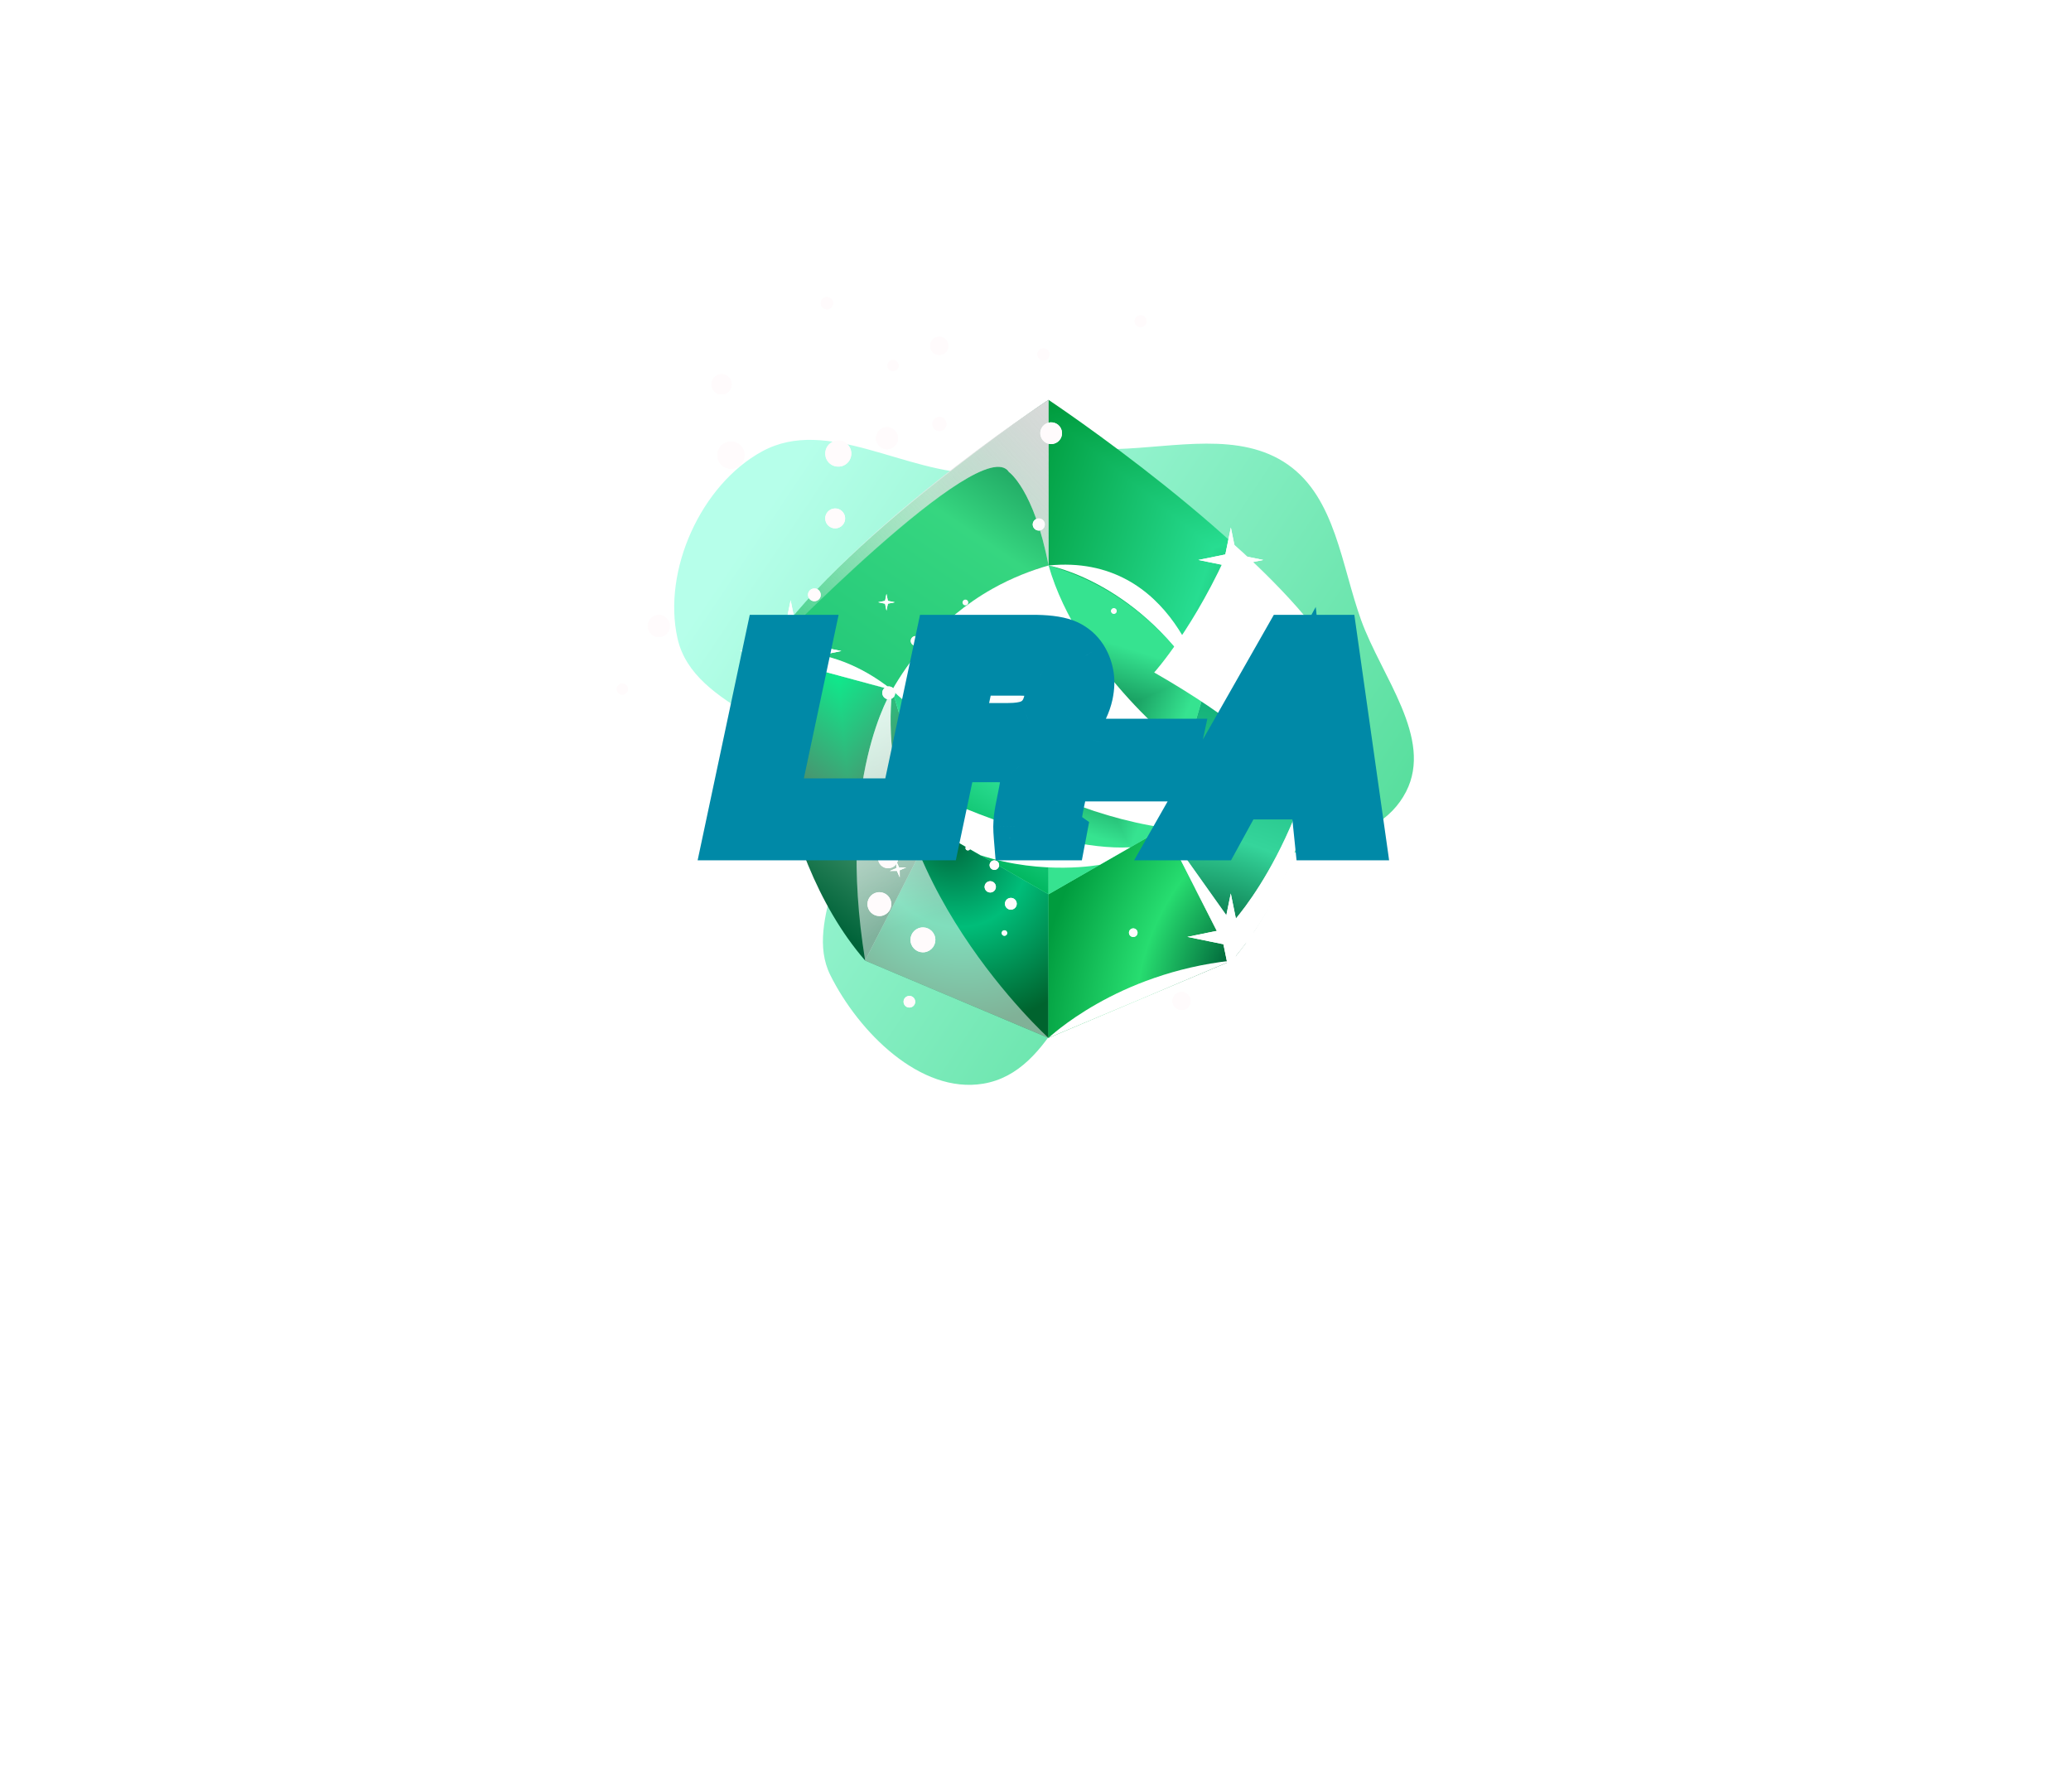 <svg width="141" height="122" viewBox="0 0 141 122" fill="none" xmlns="http://www.w3.org/2000/svg">
<g filter="url(#filter0_f_46_2948)">
<path fill-rule="evenodd" clip-rule="evenodd" d="M76.037 30.568C80 30.453 84.433 29.351 87.681 31.627C90.931 33.904 91.321 38.485 92.671 42.22C94.062 46.069 97.596 50.252 95.729 53.895C93.703 57.851 87.858 57.5 83.855 59.426C81.427 60.594 78.823 61.275 76.767 63.018C72.999 66.214 71.808 72.964 66.936 73.774C62.666 74.484 58.459 70.258 56.53 66.381C54.642 62.585 58.794 57.746 57.042 53.886C54.925 49.219 47.237 48.45 46.124 43.447C45.096 38.825 47.733 32.991 51.891 30.727C56.33 28.309 61.663 32.266 66.716 32.233C69.927 32.212 72.828 30.661 76.037 30.568Z" fill="url(#paint0_linear_46_2948)"/>
</g>
<g filter="url(#filter1_d_46_2948)">
<path d="M71.386 70.659L58.902 65.394L63.507 56.352L71.386 60.881V70.659Z" fill="url(#paint1_radial_46_2948)"/>
<g clip-path="url(#paint2_diamond_46_2948_clip_path)" data-figma-skip-parse="true"><g transform="matrix(0.002 0.021 -0.023 0.002 56.827 43.64)"><rect x="0" y="0" width="1121.47" height="357.193" fill="url(#paint2_diamond_46_2948)" opacity="1" shape-rendering="crispEdges"/><rect x="0" y="0" width="1121.47" height="357.193" transform="scale(1 -1)" fill="url(#paint2_diamond_46_2948)" opacity="1" shape-rendering="crispEdges"/><rect x="0" y="0" width="1121.47" height="357.193" transform="scale(-1 1)" fill="url(#paint2_diamond_46_2948)" opacity="1" shape-rendering="crispEdges"/><rect x="0" y="0" width="1121.47" height="357.193" transform="scale(-1)" fill="url(#paint2_diamond_46_2948)" opacity="1" shape-rendering="crispEdges"/></g></g><path d="M63.507 56.352L60.744 46.972L52.045 44.618C52.045 44.618 52.249 57.717 58.903 65.392L63.507 56.352Z" data-figma-gradient-fill="{&#34;type&#34;:&#34;GRADIENT_DIAMOND&#34;,&#34;stops&#34;:[{&#34;color&#34;:{&#34;r&#34;:0.0,&#34;g&#34;:1.0,&#34;b&#34;:0.57575756311416626,&#34;a&#34;:1.0},&#34;position&#34;:0.0},{&#34;color&#34;:{&#34;r&#34;:0.27320262789726257,&#34;g&#34;:0.59773856401443481,&#34;b&#34;:0.44196131825447083,&#34;a&#34;:1.0},&#34;position&#34;:0.54166668653488159},{&#34;color&#34;:{&#34;r&#34;:0.0,&#34;g&#34;:0.38823530077934265,&#34;b&#34;:0.22517646849155426,&#34;a&#34;:1.0},&#34;position&#34;:1.0}],&#34;stopsVar&#34;:[],&#34;transform&#34;:{&#34;m00&#34;:4.5024251937866211,&#34;m01&#34;:-45.634101867675781,&#34;m02&#34;:77.392608642578125,&#34;m10&#34;:41.572399139404297,&#34;m11&#34;:4.9423208236694336,&#34;m12&#34;:20.382394790649414},&#34;opacity&#34;:1.0,&#34;blendMode&#34;:&#34;NORMAL&#34;,&#34;visible&#34;:true}"/>
<g clip-path="url(#paint3_diamond_46_2948_clip_path)" data-figma-skip-parse="true"><g transform="matrix(-0.022 0.019 -0.009 -0.04 73.561 25.18)"><rect x="0" y="0" width="1069.16" height="456.731" fill="url(#paint3_diamond_46_2948)" opacity="1" shape-rendering="crispEdges"/><rect x="0" y="0" width="1069.16" height="456.731" transform="scale(1 -1)" fill="url(#paint3_diamond_46_2948)" opacity="1" shape-rendering="crispEdges"/><rect x="0" y="0" width="1069.16" height="456.731" transform="scale(-1 1)" fill="url(#paint3_diamond_46_2948)" opacity="1" shape-rendering="crispEdges"/><rect x="0" y="0" width="1069.16" height="456.731" transform="scale(-1)" fill="url(#paint3_diamond_46_2948)" opacity="1" shape-rendering="crispEdges"/></g></g><path d="M60.744 46.973C60.744 46.973 65.622 40.493 71.388 38.496V27.221C71.388 27.221 56.821 36.91 52.045 44.618L60.744 46.972V46.973Z" data-figma-gradient-fill="{&#34;type&#34;:&#34;GRADIENT_DIAMOND&#34;,&#34;stops&#34;:[{&#34;color&#34;:{&#34;r&#34;:0.0,&#34;g&#34;:0.38823530077934265,&#34;b&#34;:0.22352941334247589,&#34;a&#34;:1.0},&#34;position&#34;:0.0},{&#34;color&#34;:{&#34;r&#34;:0.21176470816135406,&#34;g&#34;:0.83921569585800171,&#34;b&#34;:0.50039213895797729,&#34;a&#34;:1.0},&#34;position&#34;:0.47395834326744080},{&#34;color&#34;:{&#34;r&#34;:0.13333334028720856,&#34;g&#34;:0.78039216995239258,&#34;b&#34;:0.46980392932891846,&#34;a&#34;:1.0},&#34;position&#34;:1.0}],&#34;stopsVar&#34;:[],&#34;transform&#34;:{&#34;m00&#34;:-43.073207855224609,&#34;m01&#34;:-17.946060180664062,&#34;m02&#34;:104.07041931152344,&#34;m10&#34;:38.420700073242188,&#34;m11&#34;:-79.22082519531250,&#34;m12&#34;:45.579895019531250},&#34;opacity&#34;:1.0,&#34;blendMode&#34;:&#34;NORMAL&#34;,&#34;visible&#34;:true}"/>
<path d="M71.386 70.659L83.871 65.394L79.267 56.352L71.386 60.881V70.659Z" fill="url(#paint4_radial_46_2948)"/>
<path d="M79.267 56.352L82.03 46.972L90.729 44.618C90.729 44.618 90.525 57.717 83.872 65.392L79.267 56.352Z" fill="url(#paint5_radial_46_2948)"/>
<g clip-path="url(#paint6_diamond_46_2948_clip_path)" data-figma-skip-parse="true"><g transform="matrix(-0.021 -0.017 0.038 -0.035 92.021 44.916)"><rect x="0" y="0" width="1060.59" height="317.356" fill="url(#paint6_diamond_46_2948)" opacity="1" shape-rendering="crispEdges"/><rect x="0" y="0" width="1060.59" height="317.356" transform="scale(1 -1)" fill="url(#paint6_diamond_46_2948)" opacity="1" shape-rendering="crispEdges"/><rect x="0" y="0" width="1060.59" height="317.356" transform="scale(-1 1)" fill="url(#paint6_diamond_46_2948)" opacity="1" shape-rendering="crispEdges"/><rect x="0" y="0" width="1060.59" height="317.356" transform="scale(-1)" fill="url(#paint6_diamond_46_2948)" opacity="1" shape-rendering="crispEdges"/></g></g><path d="M82.03 46.973C82.03 46.973 77.152 40.493 71.386 38.496V27.221C71.386 27.221 85.951 36.909 90.728 44.618L82.03 46.972V46.973Z" data-figma-gradient-fill="{&#34;type&#34;:&#34;GRADIENT_DIAMOND&#34;,&#34;stops&#34;:[{&#34;color&#34;:{&#34;r&#34;:0.0,&#34;g&#34;:0.38823530077934265,&#34;b&#34;:0.22352941334247589,&#34;a&#34;:1.0},&#34;position&#34;:0.0},{&#34;color&#34;:{&#34;r&#34;:0.15294118225574493,&#34;g&#34;:0.86666667461395264,&#34;b&#34;:0.56690198183059692,&#34;a&#34;:1.0},&#34;position&#34;:0.44791665673255920},{&#34;color&#34;:{&#34;r&#34;:0.0,&#34;g&#34;:0.61176472902297974,&#34;b&#34;:0.24470588564872742,&#34;a&#34;:1.0},&#34;position&#34;:1.0}],&#34;stopsVar&#34;:[],&#34;transform&#34;:{&#34;m00&#34;:-41.272239685058594,&#34;m01&#34;:76.362152099609375,&#34;m02&#34;:74.475799560546875,&#34;m10&#34;:-34.818763732910156,&#34;m11&#34;:-69.871520996093750,&#34;m12&#34;:97.260612487792969},&#34;opacity&#34;:1.0,&#34;blendMode&#34;:&#34;NORMAL&#34;,&#34;visible&#34;:true}"/>
<g clip-path="url(#paint7_diamond_46_2948_clip_path)" data-figma-skip-parse="true"><g transform="matrix(0.003 0.021 -0.026 0.004 68.383 40.113)"><rect x="0" y="0" width="1056.86" height="440.721" fill="url(#paint7_diamond_46_2948)" opacity="1" shape-rendering="crispEdges"/><rect x="0" y="0" width="1056.86" height="440.721" transform="scale(1 -1)" fill="url(#paint7_diamond_46_2948)" opacity="1" shape-rendering="crispEdges"/><rect x="0" y="0" width="1056.86" height="440.721" transform="scale(-1 1)" fill="url(#paint7_diamond_46_2948)" opacity="1" shape-rendering="crispEdges"/><rect x="0" y="0" width="1056.86" height="440.721" transform="scale(-1)" fill="url(#paint7_diamond_46_2948)" opacity="1" shape-rendering="crispEdges"/></g></g><path d="M71.386 38.496V60.881L63.507 56.353L60.744 46.973C60.744 46.973 64.019 40.56 71.388 38.496H71.386Z" data-figma-gradient-fill="{&#34;type&#34;:&#34;GRADIENT_DIAMOND&#34;,&#34;stops&#34;:[{&#34;color&#34;:{&#34;r&#34;:0.0,&#34;g&#34;:0.38823530077934265,&#34;b&#34;:0.22352941334247589,&#34;a&#34;:1.0},&#34;position&#34;:0.0},{&#34;color&#34;:{&#34;r&#34;:0.18039216101169586,&#34;g&#34;:0.87843137979507446,&#34;b&#34;:0.58525490760803223,&#34;a&#34;:1.0},&#34;position&#34;:0.66666668653488159},{&#34;color&#34;:{&#34;r&#34;:0.0,&#34;g&#34;:0.71372550725936890,&#34;b&#34;:0.37113726139068604,&#34;a&#34;:1.0},&#34;position&#34;:1.0}],&#34;stopsVar&#34;:[],&#34;transform&#34;:{&#34;m00&#34;:6.0032343864440918,&#34;m01&#34;:-52.419029235839844,&#34;m02&#34;:91.590919494628906,&#34;m10&#34;:41.422321319580078,&#34;m11&#34;:7.5969600677490234,&#34;m12&#34;:15.603253364562988},&#34;opacity&#34;:1.0,&#34;blendMode&#34;:&#34;NORMAL&#34;,&#34;visible&#34;:true}"/>
<g clip-path="url(#paint8_diamond_46_2948_clip_path)" data-figma-skip-parse="true"><g transform="matrix(0.004 0.008 -0.009 0.004 72.96 49.718)"><rect x="0" y="0" width="1726.88" height="1443.08" fill="url(#paint8_diamond_46_2948)" opacity="1" shape-rendering="crispEdges"/><rect x="0" y="0" width="1726.88" height="1443.08" transform="scale(1 -1)" fill="url(#paint8_diamond_46_2948)" opacity="1" shape-rendering="crispEdges"/><rect x="0" y="0" width="1726.88" height="1443.08" transform="scale(-1 1)" fill="url(#paint8_diamond_46_2948)" opacity="1" shape-rendering="crispEdges"/><rect x="0" y="0" width="1726.88" height="1443.08" transform="scale(-1)" fill="url(#paint8_diamond_46_2948)" opacity="1" shape-rendering="crispEdges"/></g></g><path d="M71.386 38.496V60.881L79.265 56.353L82.028 46.973C82.028 46.973 78.754 40.56 71.385 38.496H71.386Z" data-figma-gradient-fill="{&#34;type&#34;:&#34;GRADIENT_DIAMOND&#34;,&#34;stops&#34;:[{&#34;color&#34;:{&#34;r&#34;:0.0,&#34;g&#34;:0.38823530077934265,&#34;b&#34;:0.22352941334247589,&#34;a&#34;:1.0},&#34;position&#34;:0.0},{&#34;color&#34;:{&#34;r&#34;:0.21176470816135406,&#34;g&#34;:0.89019608497619629,&#34;b&#34;:0.56454902887344360,&#34;a&#34;:1.0},&#34;position&#34;:1.0}],&#34;stopsVar&#34;:[],&#34;transform&#34;:{&#34;m00&#34;:7.3539633750915527,&#34;m01&#34;:-17.946512222290039,&#34;m02&#34;:78.256767272949219,&#34;m10&#34;:16.058654785156250,&#34;m11&#34;:8.2184982299804688,&#34;m12&#34;:37.579494476318359},&#34;opacity&#34;:1.0,&#34;blendMode&#34;:&#34;NORMAL&#34;,&#34;visible&#34;:true}"/>
<g style="mix-blend-mode:soft-light">
<path d="M60.744 46.973C60.744 46.973 68.623 54.782 79.267 56.353L80.769 51.255C80.769 51.255 73.435 45.678 71.388 38.496C70.258 38.816 68.946 39.307 67.576 40.078C63.821 42.193 61.742 45.226 60.744 46.973Z" fill="white"/>
</g>
<path opacity="0.8" d="M60.744 46.973C60.744 46.973 68.623 54.782 79.267 56.353L80.769 51.255C80.769 51.255 73.435 45.678 71.388 38.496C70.258 38.816 68.946 39.307 67.576 40.078C63.821 42.193 61.742 45.226 60.744 46.973Z" fill="url(#paint9_linear_46_2948)"/>
<g style="mix-blend-mode:soft-light">
<path d="M62.731 53.721C62.731 53.721 71.299 57.985 76.954 57.681L74.885 58.87C74.885 58.87 71.046 59.617 66.764 58.225L63.505 56.353L62.73 53.721H62.731Z" fill="white"/>
</g>
<g style="mix-blend-mode:soft-light">
<path d="M78.584 45.779C78.584 45.779 81.382 42.694 83.871 36.937C83.871 36.937 88.955 41.345 90.729 44.62C90.729 44.62 90.535 51.333 88.889 55.7C88.889 55.7 89.774 52.193 78.584 45.78V45.779Z" fill="white"/>
</g>
<path opacity="0.2" d="M78.584 45.779C78.584 45.779 81.382 42.694 83.871 36.937C83.871 36.937 88.955 41.345 90.729 44.62C90.729 44.62 90.535 51.333 88.889 55.7C88.889 55.7 89.774 52.193 78.584 45.78V45.779Z" fill="white"/>
<g style="mix-blend-mode:soft-light" opacity="0.5">
<path d="M71.386 70.659C71.386 70.659 59.38 59.779 60.742 46.973C60.742 46.973 56.888 52.943 58.901 65.394L71.386 70.659Z" fill="white"/>
</g>
<path d="M71.386 70.659C71.386 70.659 59.38 59.779 60.742 46.973C60.742 46.973 56.888 52.943 58.901 65.394L71.386 70.659Z" fill="url(#paint10_linear_46_2948)"/>
<g style="mix-blend-mode:soft-light">
<path d="M52.045 44.618C52.045 44.618 66.807 29.307 68.692 32.133C68.692 32.133 70.399 33.328 71.388 38.495V27.221C71.388 27.221 57.231 36.431 52.045 44.618Z" fill="url(#paint11_linear_46_2948)"/>
</g>
<path opacity="0.5" d="M52.045 44.618C52.045 44.618 66.957 29.232 68.692 32.133C68.692 32.133 70.399 33.328 71.388 38.495V27.221C71.388 27.221 57.231 36.431 52.045 44.618Z" fill="url(#paint12_linear_46_2948)"/>
<g style="mix-blend-mode:soft-light">
<path d="M79.267 56.352L83.872 62.835C83.872 62.835 89.705 56.695 90.729 44.618C90.649 47.62 90.262 50.168 89.842 52.157C89.354 54.462 88.791 56.146 88.58 56.761C87.957 58.568 87.128 60.917 85.339 63.498C84.769 64.321 84.242 64.963 83.873 65.392C82.338 62.379 80.802 59.365 79.269 56.352H79.267Z" fill="white"/>
</g>
<path opacity="0.6" d="M79.267 56.352L83.872 62.835C83.872 62.835 89.705 56.695 90.729 44.618C90.649 47.62 90.262 50.168 89.842 52.157C89.354 54.462 88.791 56.146 88.58 56.761C87.957 58.568 87.128 60.917 85.339 63.498C84.769 64.321 84.242 64.963 83.873 65.392C82.338 62.379 80.802 59.365 79.269 56.352H79.267Z" fill="white"/>
<g style="mix-blend-mode:soft-light">
<path d="M83.871 65.394L71.386 70.659C71.386 70.659 75.991 66.246 83.871 65.394Z" fill="white"/>
</g>
<path opacity="0.6" d="M83.871 65.394L71.386 70.659C71.386 70.659 75.991 66.246 83.871 65.394Z" fill="url(#paint13_radial_46_2948)"/>
<g style="mix-blend-mode:soft-light">
<path d="M71.386 38.497C71.386 38.497 77.764 39.639 82.03 46.973C82.03 46.973 80.017 37.626 71.386 38.497Z" fill="white"/>
</g>
<path opacity="0.9" d="M71.386 38.497C71.386 38.497 77.764 39.639 82.03 46.973C82.03 46.973 80.017 37.626 71.386 38.497Z" fill="url(#paint14_radial_46_2948)"/>
<g style="mix-blend-mode:soft-light">
<path d="M60.744 46.973L52.045 44.62C52.045 44.62 56.094 43.286 60.744 46.973Z" fill="white"/>
</g>
<path opacity="0.5" d="M60.744 46.973L52.045 44.62C52.045 44.62 56.094 43.286 60.744 46.973Z" fill="url(#paint15_radial_46_2948)"/>
<path d="M83.795 60.824L84.296 63.277L86.749 63.779L84.296 64.28L83.795 66.734L83.293 64.28L80.84 63.779L83.293 63.277L83.795 60.824Z" fill="white"/>
<g filter="url(#filter2_f_46_2948)">
<path d="M83.795 60.824L84.296 63.277L86.749 63.779L84.296 64.28L83.795 66.734L83.293 64.28L80.84 63.779L83.293 63.277L83.795 60.824Z" fill="white"/>
</g>
<path d="M53.828 40.863L54.415 43.732L57.283 44.318L54.415 44.905L53.828 47.773L53.242 44.905L50.373 44.318L53.242 43.732L53.828 40.863Z" fill="white"/>
<g filter="url(#filter3_f_46_2948)">
<path d="M53.828 40.863L54.415 43.732L57.283 44.318L54.415 44.905L53.828 47.773L53.242 44.905L50.373 44.318L53.242 43.732L53.828 40.863Z" fill="white"/>
</g>
<path d="M83.8 35.911L84.175 37.745L86.009 38.12L84.175 38.495L83.8 40.329L83.425 38.495L81.59 38.12L83.425 37.745L83.8 35.911Z" fill="white"/>
<g filter="url(#filter4_f_46_2948)">
<path d="M83.8 35.911L84.175 37.745L86.009 38.12L84.175 38.495L83.8 40.329L83.425 38.495L81.59 38.12L83.425 37.745L83.8 35.911Z" fill="white"/>
</g>
<g style="mix-blend-mode:overlay" filter="url(#filter5_f_46_2948)">
<g style="mix-blend-mode:lighten">
<path d="M65.534 41.06C65.511 40.954 65.577 40.847 65.683 40.823C65.789 40.799 65.896 40.866 65.92 40.971C65.944 41.077 65.877 41.184 65.772 41.208C65.666 41.232 65.558 41.166 65.534 41.06Z" fill="#FFFBFC"/>
</g>
<g style="mix-blend-mode:lighten">
<path d="M80.794 54.534C80.757 54.372 80.859 54.21 81.021 54.175C81.183 54.137 81.345 54.239 81.381 54.401C81.418 54.563 81.316 54.725 81.154 54.761C80.992 54.798 80.83 54.696 80.794 54.534Z" fill="#FFFBFC"/>
</g>
<g style="mix-blend-mode:lighten">
<path d="M62.014 43.703C61.975 43.527 62.084 43.351 62.26 43.312C62.435 43.273 62.611 43.382 62.65 43.557C62.69 43.733 62.581 43.909 62.405 43.948C62.229 43.987 62.053 43.878 62.014 43.703Z" fill="#FFFBFC"/>
</g>
<g style="mix-blend-mode:lighten">
<path d="M66.421 45.596C66.567 45.777 66.539 46.041 66.358 46.188C66.178 46.333 65.913 46.306 65.766 46.125C65.622 45.944 65.649 45.68 65.83 45.533C66.01 45.388 66.275 45.416 66.421 45.596Z" fill="#FFFBFC"/>
</g>
<g style="mix-blend-mode:lighten">
<path d="M67.941 45.143C68.064 45.296 68.04 45.52 67.886 45.642C67.733 45.765 67.51 45.741 67.387 45.588C67.264 45.434 67.288 45.211 67.441 45.088C67.595 44.966 67.818 44.989 67.941 45.143Z" fill="#FFFBFC"/>
</g>
<g style="mix-blend-mode:lighten">
<path d="M67.998 42.915C68.059 42.992 68.047 43.106 67.97 43.167C67.894 43.229 67.779 43.217 67.718 43.14C67.656 43.063 67.668 42.949 67.745 42.888C67.822 42.826 67.936 42.838 67.998 42.915Z" fill="#FFFBFC"/>
</g>
<g style="mix-blend-mode:lighten">
<path d="M72.366 48.191C72.34 48.087 72.405 47.981 72.509 47.956C72.613 47.93 72.719 47.995 72.745 48.099C72.77 48.203 72.705 48.309 72.601 48.334C72.497 48.36 72.391 48.295 72.366 48.191Z" fill="#FFFBFC"/>
</g>
<g style="mix-blend-mode:lighten">
<path d="M69.132 44.962C69.103 44.841 69.178 44.718 69.299 44.69C69.42 44.66 69.543 44.736 69.572 44.856C69.601 44.978 69.526 45.1 69.405 45.129C69.284 45.158 69.161 45.083 69.132 44.962Z" fill="#FFFBFC"/>
</g>
<g style="mix-blend-mode:lighten">
<path d="M58.94 53.838C58.885 53.613 59.025 53.386 59.25 53.332C59.475 53.277 59.702 53.417 59.757 53.642C59.811 53.867 59.672 54.094 59.446 54.148C59.221 54.203 58.994 54.063 58.94 53.838Z" fill="#FFFBFC"/>
</g>
<g style="mix-blend-mode:lighten">
<path d="M77.102 63.206C77.261 63.178 77.414 63.282 77.443 63.44C77.472 63.599 77.368 63.752 77.209 63.781C77.051 63.81 76.897 63.706 76.868 63.547C76.839 63.389 76.943 63.235 77.102 63.206Z" fill="#FFFBFC"/>
</g>
<g style="mix-blend-mode:lighten">
<path d="M68.351 63.334C68.453 63.315 68.55 63.382 68.569 63.484C68.588 63.586 68.521 63.683 68.419 63.702C68.317 63.721 68.219 63.654 68.201 63.552C68.182 63.45 68.248 63.353 68.351 63.334Z" fill="#FFFBFC"/>
</g>
<g style="mix-blend-mode:lighten">
<path d="M68.748 61.131C68.966 61.09 69.174 61.234 69.215 61.452C69.256 61.67 69.113 61.878 68.895 61.919C68.676 61.96 68.468 61.817 68.427 61.598C68.386 61.38 68.53 61.172 68.748 61.131Z" fill="#FFFBFC"/>
</g>
<g style="mix-blend-mode:lighten">
<path d="M67.348 59.996C67.556 59.957 67.757 60.095 67.796 60.303C67.835 60.511 67.697 60.712 67.489 60.751C67.281 60.791 67.08 60.652 67.041 60.444C67.001 60.236 67.139 60.035 67.348 59.996Z" fill="#FFFBFC"/>
</g>
<g style="mix-blend-mode:lighten">
<path d="M67.639 58.576C67.815 58.544 67.986 58.66 68.018 58.835C68.05 59.011 67.934 59.181 67.759 59.214C67.583 59.246 67.412 59.13 67.38 58.954C67.348 58.779 67.464 58.608 67.639 58.576Z" fill="#FFFBFC"/>
</g>
<g style="mix-blend-mode:lighten">
<path d="M65.867 57.569C65.956 57.551 66.043 57.611 66.058 57.7C66.075 57.788 66.016 57.875 65.927 57.891C65.838 57.908 65.751 57.848 65.736 57.76C65.719 57.671 65.778 57.584 65.867 57.569Z" fill="#FFFBFC"/>
</g>
<g style="mix-blend-mode:lighten">
<path d="M73.227 44.984C73.348 45.136 73.324 45.356 73.174 45.477C73.022 45.598 72.802 45.574 72.681 45.424C72.56 45.272 72.584 45.053 72.734 44.931C72.886 44.81 73.106 44.834 73.227 44.984Z" fill="#FFFBFC"/>
</g>
<path d="M75.984 41.476C76.05 41.558 76.037 41.677 75.955 41.744C75.873 41.81 75.753 41.797 75.687 41.715C75.62 41.633 75.634 41.514 75.716 41.447C75.798 41.381 75.917 41.394 75.984 41.476Z" fill="#FFFBFC"/>
</g>
<g style="mix-blend-mode:lighten">
<path d="M80.794 54.533C80.757 54.372 80.859 54.21 81.021 54.174C81.183 54.136 81.345 54.239 81.381 54.401C81.419 54.562 81.316 54.724 81.154 54.76C80.992 54.798 80.83 54.696 80.794 54.533Z" fill="#FFFBFC"/>
</g>
<g style="mix-blend-mode:lighten">
<path d="M62.015 43.702C61.976 43.526 62.085 43.35 62.261 43.311C62.436 43.272 62.612 43.381 62.651 43.557C62.69 43.732 62.581 43.908 62.406 43.947C62.23 43.986 62.054 43.877 62.015 43.702Z" fill="#FFFBFC"/>
</g>
<g style="mix-blend-mode:lighten">
<path d="M66.421 45.597C66.567 45.778 66.539 46.042 66.358 46.189C66.178 46.334 65.913 46.306 65.766 46.126C65.622 45.945 65.649 45.681 65.83 45.534C66.01 45.389 66.275 45.416 66.421 45.597Z" fill="#FFFBFC"/>
</g>
<g style="mix-blend-mode:lighten">
<path d="M69.841 47.559C69.964 47.712 69.94 47.936 69.787 48.058C69.633 48.181 69.41 48.157 69.287 48.004C69.164 47.85 69.188 47.627 69.341 47.504C69.495 47.382 69.718 47.406 69.841 47.559Z" fill="#FFFBFC"/>
</g>
<g style="mix-blend-mode:lighten">
<path d="M67.997 42.914C68.059 42.991 68.047 43.105 67.97 43.167C67.893 43.228 67.779 43.216 67.718 43.139C67.656 43.063 67.668 42.948 67.745 42.887C67.822 42.826 67.936 42.837 67.997 42.914Z" fill="#FFFBFC"/>
</g>
<g style="mix-blend-mode:lighten">
<path d="M72.365 48.192C72.34 48.088 72.405 47.982 72.509 47.956C72.613 47.931 72.718 47.995 72.744 48.099C72.77 48.203 72.705 48.309 72.601 48.335C72.497 48.36 72.391 48.296 72.365 48.192Z" fill="#FFFBFC"/>
</g>
<g style="mix-blend-mode:lighten">
<path d="M69.132 44.962C69.103 44.841 69.178 44.718 69.3 44.689C69.421 44.66 69.543 44.735 69.573 44.856C69.602 44.977 69.526 45.1 69.405 45.129C69.284 45.158 69.161 45.083 69.132 44.962Z" fill="#FFFBFC"/>
</g>
<g style="mix-blend-mode:lighten">
<path d="M66.89 48.025C66.849 47.852 66.955 47.68 67.127 47.638C67.3 47.597 67.472 47.702 67.514 47.874C67.555 48.047 67.45 48.219 67.278 48.261C67.105 48.303 66.933 48.197 66.89 48.025Z" fill="#FFFBFC"/>
</g>
<g style="mix-blend-mode:lighten">
<path d="M65.813 50.458C65.786 50.347 65.854 50.238 65.965 50.21C66.076 50.183 66.185 50.251 66.213 50.362C66.24 50.473 66.172 50.582 66.061 50.609C65.95 50.637 65.841 50.568 65.813 50.458Z" fill="#FFFBFC"/>
</g>
<g style="mix-blend-mode:lighten">
<path d="M60.081 47.271C60.024 47.035 60.169 46.798 60.405 46.742C60.64 46.686 60.877 46.831 60.933 47.066C60.99 47.301 60.845 47.538 60.609 47.595C60.374 47.651 60.137 47.506 60.081 47.271Z" fill="#FFFBFC"/>
</g>
<g style="mix-blend-mode:lighten">
<path d="M60.081 47.271C60.025 47.036 60.17 46.799 60.405 46.743C60.64 46.687 60.877 46.831 60.934 47.067C60.99 47.302 60.845 47.539 60.61 47.595C60.374 47.652 60.137 47.507 60.081 47.271Z" fill="#FFFBFC"/>
</g>
<g style="mix-blend-mode:lighten">
<path d="M58.94 53.838C58.885 53.613 59.025 53.386 59.25 53.332C59.475 53.277 59.702 53.417 59.757 53.642C59.811 53.867 59.672 54.094 59.446 54.148C59.221 54.203 58.994 54.063 58.94 53.838Z" fill="#FFFBFC"/>
</g>
<g style="mix-blend-mode:lighten">
<path d="M77.102 63.207C77.261 63.178 77.415 63.282 77.444 63.44C77.472 63.599 77.368 63.752 77.21 63.781C77.051 63.81 76.898 63.706 76.869 63.547C76.84 63.389 76.944 63.236 77.102 63.207Z" fill="#FFFBFC"/>
</g>
<g style="mix-blend-mode:lighten">
<path d="M68.35 63.334C68.453 63.315 68.55 63.381 68.569 63.484C68.587 63.586 68.521 63.683 68.418 63.702C68.316 63.721 68.219 63.654 68.2 63.552C68.181 63.45 68.248 63.352 68.35 63.334Z" fill="#FFFBFC"/>
</g>
<g style="mix-blend-mode:lighten">
<path d="M68.749 61.132C68.967 61.091 69.175 61.234 69.216 61.453C69.257 61.671 69.114 61.879 68.895 61.92C68.677 61.961 68.469 61.817 68.428 61.599C68.387 61.381 68.53 61.173 68.749 61.132Z" fill="#FFFBFC"/>
</g>
<g style="mix-blend-mode:lighten">
<path d="M67.348 59.995C67.556 59.956 67.757 60.094 67.797 60.302C67.836 60.51 67.698 60.711 67.49 60.751C67.281 60.79 67.08 60.652 67.041 60.444C67.002 60.236 67.14 60.035 67.348 59.995Z" fill="#FFFBFC"/>
</g>
<g style="mix-blend-mode:lighten">
<path d="M67.639 58.576C67.815 58.544 67.985 58.659 68.018 58.835C68.05 59.011 67.934 59.181 67.758 59.214C67.583 59.246 67.412 59.13 67.38 58.954C67.347 58.779 67.463 58.608 67.639 58.576Z" fill="#FFFBFC"/>
</g>
<g style="mix-blend-mode:lighten">
<path d="M65.867 57.569C65.956 57.552 66.043 57.611 66.058 57.7C66.076 57.789 66.016 57.876 65.927 57.891C65.838 57.908 65.751 57.848 65.736 57.76C65.719 57.671 65.779 57.584 65.867 57.569Z" fill="#FFFBFC"/>
</g>
<g style="mix-blend-mode:lighten">
<path d="M73.228 44.984C73.349 45.135 73.325 45.355 73.175 45.476C73.023 45.597 72.803 45.574 72.682 45.423C72.561 45.272 72.585 45.052 72.735 44.931C72.886 44.81 73.106 44.834 73.228 44.984Z" fill="#FFFBFC"/>
</g>
<path d="M75.984 41.477C76.05 41.559 76.037 41.678 75.955 41.744C75.873 41.811 75.754 41.797 75.687 41.715C75.621 41.633 75.634 41.514 75.716 41.448C75.798 41.381 75.918 41.395 75.984 41.477Z" fill="#FFFBFC"/>
<path d="M60.353 40.427L60.45 40.903L60.924 41L60.45 41.097L60.353 41.573L60.257 41.097L59.783 41L60.257 40.903L60.353 40.427Z" fill="white"/>
<g filter="url(#filter6_f_46_2948)">
<path d="M60.353 40.427L60.45 40.903L60.924 41L60.45 41.097L60.353 41.573L60.257 41.097L59.783 41L60.257 40.903L60.353 40.427Z" fill="white"/>
</g>
<path d="M85.261 54.769L85.594 55.121L86.047 54.952L85.696 55.286L85.864 55.742L85.532 55.389L85.079 55.558L85.429 55.224L85.261 54.769Z" fill="white"/>
<g filter="url(#filter7_f_46_2948)">
<path d="M85.261 54.769L85.594 55.121L86.047 54.952L85.696 55.286L85.864 55.742L85.532 55.389L85.079 55.558L85.429 55.224L85.261 54.769Z" fill="white"/>
</g>
<path d="M61.02 58.611L61.213 59.056L61.697 59.052L61.254 59.246L61.258 59.732L61.064 59.287L60.581 59.291L61.024 59.096L61.02 58.611Z" fill="white"/>
<g filter="url(#filter8_f_46_2948)">
<path d="M61.02 58.611L61.213 59.056L61.697 59.052L61.254 59.246L61.258 59.732L61.064 59.287L60.581 59.291L61.024 59.096L61.02 58.611Z" fill="white"/>
</g>
</g>
<g style="mix-blend-mode:overlay" filter="url(#filter9_f_46_2948)">
<g style="mix-blend-mode:lighten">
<path d="M55.892 20.733C55.841 20.51 55.982 20.283 56.205 20.232C56.428 20.182 56.656 20.322 56.706 20.546C56.756 20.769 56.616 20.996 56.392 21.046C56.169 21.097 55.942 20.956 55.892 20.733Z" fill="#FFFBFC"/>
</g>
<g style="mix-blend-mode:lighten">
<path d="M88.129 49.208C88.05 48.866 88.266 48.524 88.609 48.448C88.951 48.369 89.293 48.585 89.369 48.927C89.448 49.27 89.232 49.612 88.89 49.688C88.547 49.767 88.205 49.551 88.129 49.208Z" fill="#FFFBFC"/>
</g>
<g style="mix-blend-mode:lighten">
<path d="M48.455 26.317C48.372 25.946 48.602 25.575 48.973 25.492C49.344 25.41 49.716 25.64 49.798 26.011C49.881 26.382 49.651 26.753 49.28 26.836C48.908 26.919 48.537 26.688 48.455 26.317Z" fill="#FFFBFC"/>
</g>
<g style="mix-blend-mode:lighten">
<path d="M57.765 30.32C58.072 30.702 58.014 31.26 57.632 31.57C57.25 31.876 56.692 31.819 56.382 31.437C56.075 31.055 56.133 30.496 56.515 30.186C56.897 29.88 57.456 29.938 57.765 30.32Z" fill="#FFFBFC"/>
</g>
<g style="mix-blend-mode:lighten">
<path d="M60.976 29.361C61.235 29.686 61.185 30.158 60.861 30.417C60.536 30.676 60.064 30.626 59.805 30.302C59.545 29.977 59.596 29.506 59.92 29.246C60.244 28.987 60.716 29.037 60.976 29.361Z" fill="#FFFBFC"/>
</g>
<g style="mix-blend-mode:lighten">
<path d="M61.095 24.653C61.225 24.815 61.199 25.056 61.037 25.186C60.875 25.316 60.634 25.291 60.504 25.129C60.374 24.966 60.4 24.725 60.562 24.595C60.724 24.466 60.965 24.491 61.095 24.653Z" fill="#FFFBFC"/>
</g>
<g style="mix-blend-mode:lighten">
<path d="M70.324 35.803C70.269 35.583 70.406 35.36 70.626 35.306C70.846 35.252 71.07 35.389 71.124 35.608C71.178 35.828 71.041 36.052 70.821 36.106C70.601 36.16 70.378 36.023 70.324 35.803Z" fill="#FFFBFC"/>
</g>
<g style="mix-blend-mode:lighten">
<path d="M63.491 28.98C63.43 28.724 63.589 28.465 63.844 28.403C64.1 28.342 64.36 28.5 64.421 28.756C64.482 29.012 64.324 29.271 64.068 29.333C63.812 29.394 63.552 29.235 63.491 28.98Z" fill="#FFFBFC"/>
</g>
<g style="mix-blend-mode:lighten">
<path d="M56.202 35.45C56.116 35.086 56.339 34.722 56.703 34.632C57.067 34.546 57.431 34.769 57.521 35.133C57.607 35.497 57.384 35.861 57.02 35.951C56.656 36.037 56.292 35.814 56.202 35.45Z" fill="#FFFBFC"/>
</g>
<g style="mix-blend-mode:lighten">
<path d="M55.023 40.594C54.965 40.36 55.11 40.13 55.344 40.072C55.578 40.014 55.809 40.158 55.866 40.392C55.924 40.627 55.78 40.857 55.546 40.915C55.312 40.973 55.081 40.828 55.023 40.594Z" fill="#FFFBFC"/>
</g>
<g style="mix-blend-mode:lighten">
<path d="M48.862 31.201C48.743 30.704 49.049 30.203 49.546 30.084C50.044 29.965 50.544 30.271 50.663 30.768C50.782 31.266 50.476 31.766 49.979 31.885C49.481 32.004 48.981 31.698 48.862 31.201Z" fill="#FFFBFC"/>
</g>
<g style="mix-blend-mode:lighten">
<path d="M51.743 45.924C51.628 45.449 51.923 44.969 52.399 44.854C52.875 44.739 53.354 45.034 53.469 45.51C53.585 45.986 53.289 46.465 52.813 46.58C52.338 46.695 51.859 46.4 51.743 45.924Z" fill="#FFFBFC"/>
</g>
<g style="mix-blend-mode:lighten">
<path d="M44.123 42.792C44.026 42.389 44.275 41.981 44.678 41.888C45.082 41.791 45.489 42.039 45.583 42.443C45.68 42.846 45.431 43.253 45.028 43.347C44.624 43.444 44.217 43.196 44.123 42.792Z" fill="#FFFBFC"/>
</g>
<g style="mix-blend-mode:lighten">
<path d="M42.001 47C41.95 46.795 42.077 46.593 42.282 46.542C42.487 46.492 42.689 46.618 42.74 46.823C42.79 47.029 42.664 47.23 42.459 47.281C42.253 47.331 42.051 47.205 42.001 47Z" fill="#FFFBFC"/>
</g>
<g style="mix-blend-mode:lighten">
<path d="M80.329 67.536C80.664 67.475 80.988 67.694 81.049 68.029C81.111 68.365 80.891 68.689 80.556 68.75C80.221 68.811 79.896 68.591 79.835 68.257C79.774 67.921 79.994 67.597 80.329 67.536Z" fill="#FFFBFC"/>
</g>
<g style="mix-blend-mode:lighten">
<path d="M61.841 67.805C62.057 67.766 62.263 67.906 62.302 68.122C62.342 68.338 62.202 68.544 61.985 68.583C61.769 68.623 61.564 68.482 61.524 68.266C61.484 68.05 61.625 67.845 61.841 67.805Z" fill="#FFFBFC"/>
</g>
<g style="mix-blend-mode:lighten">
<path d="M62.681 63.15C63.142 63.064 63.581 63.367 63.668 63.828C63.754 64.289 63.452 64.728 62.99 64.815C62.529 64.901 62.09 64.599 62.003 64.138C61.917 63.676 62.219 63.237 62.681 63.15Z" fill="#FFFBFC"/>
</g>
<g style="mix-blend-mode:lighten">
<path d="M59.722 60.751C60.161 60.668 60.587 60.96 60.67 61.4C60.752 61.839 60.461 62.264 60.021 62.347C59.581 62.43 59.156 62.138 59.073 61.699C58.99 61.259 59.282 60.834 59.722 60.751Z" fill="#FFFBFC"/>
</g>
<g style="mix-blend-mode:lighten">
<path d="M60.338 57.75C60.709 57.682 61.07 57.927 61.138 58.298C61.207 58.669 60.962 59.029 60.591 59.097C60.219 59.166 59.859 58.921 59.791 58.55C59.722 58.179 59.967 57.819 60.338 57.75Z" fill="#FFFBFC"/>
</g>
<g style="mix-blend-mode:lighten">
<path d="M56.594 55.621C56.782 55.585 56.966 55.711 56.998 55.899C57.034 56.086 56.908 56.27 56.721 56.302C56.533 56.338 56.349 56.212 56.317 56.025C56.281 55.837 56.407 55.654 56.594 55.621Z" fill="#FFFBFC"/>
</g>
<g style="mix-blend-mode:lighten">
<path d="M64.432 23.154C64.648 23.421 64.605 23.81 64.338 24.026C64.071 24.242 63.682 24.199 63.466 23.932C63.25 23.666 63.293 23.276 63.559 23.06C63.826 22.844 64.215 22.887 64.432 23.154Z" fill="#FFFBFC"/>
</g>
<g style="mix-blend-mode:lighten">
<path d="M72.143 29.026C72.399 29.347 72.348 29.812 72.031 30.067C71.71 30.323 71.246 30.273 70.99 29.956C70.734 29.635 70.784 29.17 71.102 28.915C71.422 28.659 71.887 28.709 72.143 29.026Z" fill="#FFFBFC"/>
</g>
<path d="M71.361 23.871C71.502 24.048 71.476 24.303 71.3 24.448C71.123 24.588 70.867 24.563 70.723 24.386C70.583 24.21 70.608 23.954 70.785 23.81C70.961 23.669 71.217 23.695 71.361 23.871Z" fill="#FFFBFC"/>
<path d="M77.966 21.612C78.107 21.785 78.078 22.037 77.905 22.178C77.732 22.318 77.48 22.289 77.339 22.116C77.199 21.944 77.228 21.691 77.4 21.551C77.573 21.41 77.826 21.439 77.966 21.612Z" fill="#FFFBFC"/>
</g>
<g style="mix-blend-mode:lighten">
<path d="M55.892 20.733C55.841 20.51 55.982 20.283 56.205 20.232C56.428 20.182 56.655 20.322 56.706 20.546C56.756 20.769 56.616 20.996 56.392 21.046C56.169 21.097 55.942 20.956 55.892 20.733Z" fill="#FFFBFC"/>
</g>
<g style="mix-blend-mode:lighten">
<path d="M88.129 49.208C88.05 48.866 88.266 48.524 88.608 48.448C88.951 48.369 89.293 48.585 89.369 48.927C89.448 49.27 89.232 49.612 88.889 49.688C88.547 49.767 88.205 49.551 88.129 49.208Z" fill="#FFFBFC"/>
</g>
<g style="mix-blend-mode:lighten">
<path d="M48.454 26.317C48.371 25.946 48.602 25.575 48.973 25.492C49.344 25.41 49.715 25.64 49.798 26.011C49.881 26.382 49.651 26.753 49.279 26.836C48.908 26.919 48.537 26.688 48.454 26.317Z" fill="#FFFBFC"/>
</g>
<g style="mix-blend-mode:lighten">
<path d="M57.765 30.32C58.071 30.702 58.014 31.26 57.632 31.57C57.25 31.876 56.691 31.819 56.381 31.437C56.075 31.055 56.133 30.496 56.515 30.187C56.897 29.88 57.455 29.938 57.765 30.32Z" fill="#FFFBFC"/>
</g>
<g style="mix-blend-mode:lighten">
<path d="M60.976 29.361C61.235 29.686 61.185 30.158 60.86 30.417C60.536 30.676 60.064 30.626 59.805 30.302C59.545 29.977 59.596 29.506 59.92 29.246C60.244 28.987 60.716 29.037 60.976 29.361Z" fill="#FFFBFC"/>
</g>
<g style="mix-blend-mode:lighten">
<path d="M61.095 24.653C61.224 24.815 61.199 25.056 61.037 25.186C60.875 25.316 60.634 25.291 60.504 25.128C60.374 24.966 60.399 24.725 60.562 24.595C60.724 24.466 60.965 24.491 61.095 24.653Z" fill="#FFFBFC"/>
</g>
<g style="mix-blend-mode:lighten">
<path d="M70.323 35.803C70.269 35.583 70.406 35.36 70.626 35.306C70.846 35.252 71.069 35.389 71.123 35.608C71.177 35.828 71.04 36.052 70.82 36.106C70.601 36.16 70.377 36.023 70.323 35.803Z" fill="#FFFBFC"/>
</g>
<g style="mix-blend-mode:lighten">
<path d="M63.491 28.98C63.43 28.724 63.588 28.465 63.844 28.403C64.1 28.342 64.359 28.5 64.421 28.756C64.482 29.012 64.323 29.271 64.068 29.333C63.812 29.394 63.552 29.235 63.491 28.98Z" fill="#FFFBFC"/>
</g>
<g style="mix-blend-mode:lighten">
<path d="M56.202 35.45C56.115 35.086 56.339 34.722 56.703 34.632C57.066 34.546 57.43 34.769 57.52 35.133C57.607 35.497 57.384 35.861 57.02 35.951C56.656 36.037 56.292 35.814 56.202 35.45Z" fill="#FFFBFC"/>
</g>
<g style="mix-blend-mode:lighten">
<path d="M55.023 40.595C54.965 40.361 55.11 40.13 55.344 40.072C55.578 40.015 55.809 40.159 55.866 40.393C55.924 40.627 55.78 40.858 55.546 40.915C55.311 40.973 55.081 40.829 55.023 40.595Z" fill="#FFFBFC"/>
</g>
<g style="mix-blend-mode:lighten">
<path d="M48.862 31.201C48.743 30.704 49.049 30.203 49.546 30.084C50.044 29.965 50.544 30.271 50.663 30.768C50.782 31.266 50.476 31.767 49.979 31.885C49.481 32.004 48.98 31.698 48.862 31.201Z" fill="#FFFBFC"/>
</g>
<g style="mix-blend-mode:lighten">
<path d="M51.743 45.924C51.628 45.449 51.923 44.969 52.399 44.854C52.875 44.739 53.354 45.034 53.469 45.51C53.584 45.986 53.289 46.465 52.813 46.58C52.338 46.695 51.858 46.4 51.743 45.924Z" fill="#FFFBFC"/>
</g>
<g style="mix-blend-mode:lighten">
<path d="M44.123 42.792C44.026 42.389 44.275 41.981 44.678 41.888C45.082 41.791 45.489 42.039 45.583 42.443C45.68 42.846 45.431 43.253 45.028 43.347C44.624 43.444 44.217 43.196 44.123 42.792Z" fill="#FFFBFC"/>
</g>
<g style="mix-blend-mode:lighten">
<path d="M42.001 47C41.95 46.794 42.076 46.593 42.282 46.542C42.487 46.492 42.689 46.618 42.739 46.823C42.79 47.029 42.663 47.23 42.458 47.281C42.253 47.331 42.051 47.205 42.001 47Z" fill="#FFFBFC"/>
</g>
<g style="mix-blend-mode:lighten">
<path d="M80.329 67.536C80.664 67.475 80.988 67.695 81.049 68.03C81.111 68.365 80.891 68.689 80.556 68.75C80.221 68.812 79.896 68.592 79.835 68.257C79.774 67.922 79.993 67.597 80.329 67.536Z" fill="#FFFBFC"/>
</g>
<g style="mix-blend-mode:lighten">
<path d="M61.841 67.805C62.057 67.766 62.263 67.906 62.302 68.122C62.342 68.338 62.201 68.544 61.985 68.583C61.769 68.623 61.563 68.482 61.524 68.266C61.484 68.05 61.625 67.845 61.841 67.805Z" fill="#FFFBFC"/>
</g>
<g style="mix-blend-mode:lighten">
<path d="M62.68 63.15C63.142 63.064 63.581 63.367 63.667 63.828C63.754 64.289 63.451 64.728 62.99 64.815C62.529 64.901 62.089 64.599 62.003 64.138C61.916 63.676 62.219 63.237 62.68 63.15Z" fill="#FFFBFC"/>
</g>
<g style="mix-blend-mode:lighten">
<path d="M59.722 60.751C60.161 60.668 60.587 60.96 60.669 61.4C60.752 61.839 60.461 62.264 60.021 62.347C59.581 62.43 59.156 62.138 59.073 61.699C58.99 61.259 59.282 60.834 59.722 60.751Z" fill="#FFFBFC"/>
</g>
<g style="mix-blend-mode:lighten">
<path d="M60.338 57.75C60.709 57.682 61.07 57.927 61.138 58.298C61.207 58.669 60.962 59.029 60.59 59.098C60.219 59.166 59.859 58.921 59.791 58.55C59.722 58.179 59.967 57.819 60.338 57.75Z" fill="#FFFBFC"/>
</g>
<g style="mix-blend-mode:lighten">
<path d="M56.594 55.621C56.782 55.585 56.965 55.711 56.998 55.898C57.034 56.086 56.908 56.27 56.72 56.302C56.533 56.338 56.349 56.212 56.317 56.025C56.281 55.837 56.407 55.654 56.594 55.621Z" fill="#FFFBFC"/>
</g>
<g style="mix-blend-mode:lighten">
<path d="M64.431 23.154C64.647 23.421 64.604 23.81 64.338 24.026C64.071 24.242 63.682 24.199 63.466 23.933C63.249 23.666 63.293 23.277 63.559 23.061C63.826 22.845 64.215 22.888 64.431 23.154Z" fill="#FFFBFC"/>
</g>
<g style="mix-blend-mode:lighten">
<path d="M72.143 29.026C72.399 29.347 72.348 29.812 72.031 30.067C71.71 30.323 71.246 30.273 70.99 29.956C70.734 29.635 70.784 29.17 71.101 28.915C71.422 28.659 71.887 28.709 72.143 29.026Z" fill="#FFFBFC"/>
</g>
<path d="M71.361 23.871C71.501 24.048 71.476 24.303 71.3 24.448C71.123 24.588 70.867 24.563 70.723 24.386C70.583 24.21 70.608 23.954 70.784 23.81C70.961 23.669 71.217 23.695 71.361 23.871Z" fill="#FFFBFC"/>
<path d="M77.966 21.612C78.107 21.785 78.078 22.037 77.905 22.178C77.732 22.318 77.48 22.289 77.339 22.116C77.199 21.944 77.227 21.691 77.4 21.551C77.573 21.41 77.826 21.439 77.966 21.612Z" fill="#FFFBFC"/>
<mask id="path-124-outside-1_46_2948" maskUnits="userSpaceOnUse" x="47" y="41" width="48" height="18" fill="black">
<rect fill="white" x="47" y="41" width="48" height="18"/>
<path d="M55.154 43.428L52.788 54.56H59.51L58.994 57H49.436L52.318 43.428H55.154ZM69.196 56.273C69.202 55.892 69.245 55.502 69.325 55.103L69.573 53.842C69.745 52.976 69.708 52.399 69.463 52.111C69.224 51.822 68.686 51.678 67.852 51.678H64.924L63.8 57H61.029L63.911 43.428H70.568C71.513 43.446 72.219 43.563 72.686 43.778C73.152 43.993 73.52 44.309 73.79 44.726C74.011 45.07 74.162 45.451 74.242 45.868C74.328 46.285 74.315 46.761 74.205 47.295C74.064 47.94 73.763 48.575 73.302 49.201C72.848 49.821 72.219 50.26 71.415 50.518C71.986 50.77 72.351 51.129 72.511 51.595C72.676 52.056 72.658 52.761 72.455 53.713L72.262 54.624C72.133 55.244 72.069 55.665 72.069 55.886C72.069 56.236 72.185 56.494 72.418 56.659L72.354 57H69.233C69.208 56.699 69.196 56.457 69.196 56.273ZM69.472 45.785H66.176L65.402 49.431H68.616C69.254 49.431 69.748 49.358 70.098 49.21C70.718 48.953 71.111 48.443 71.277 47.682C71.449 46.859 71.292 46.307 70.807 46.025C70.531 45.865 70.086 45.785 69.472 45.785ZM74.435 52.986L74.969 50.499H80.254L79.72 52.986H74.435ZM90.843 43.428L92.767 57H89.692L89.406 54.21H84.407L82.878 57H79.913L87.639 43.428H90.843ZM88.55 46.531L85.668 51.871H89.112L88.55 46.531Z"/>
</mask>
<path d="M55.154 43.428L52.788 54.56H59.51L58.994 57H49.436L52.318 43.428H55.154ZM69.196 56.273C69.202 55.892 69.245 55.502 69.325 55.103L69.573 53.842C69.745 52.976 69.708 52.399 69.463 52.111C69.224 51.822 68.686 51.678 67.852 51.678H64.924L63.8 57H61.029L63.911 43.428H70.568C71.513 43.446 72.219 43.563 72.686 43.778C73.152 43.993 73.52 44.309 73.79 44.726C74.011 45.07 74.162 45.451 74.242 45.868C74.328 46.285 74.315 46.761 74.205 47.295C74.064 47.94 73.763 48.575 73.302 49.201C72.848 49.821 72.219 50.26 71.415 50.518C71.986 50.77 72.351 51.129 72.511 51.595C72.676 52.056 72.658 52.761 72.455 53.713L72.262 54.624C72.133 55.244 72.069 55.665 72.069 55.886C72.069 56.236 72.185 56.494 72.418 56.659L72.354 57H69.233C69.208 56.699 69.196 56.457 69.196 56.273ZM69.472 45.785H66.176L65.402 49.431H68.616C69.254 49.431 69.748 49.358 70.098 49.21C70.718 48.953 71.111 48.443 71.277 47.682C71.449 46.859 71.292 46.307 70.807 46.025C70.531 45.865 70.086 45.785 69.472 45.785ZM74.435 52.986L74.969 50.499H80.254L79.72 52.986H74.435ZM90.843 43.428L92.767 57H89.692L89.406 54.21H84.407L82.878 57H79.913L87.639 43.428H90.843ZM88.55 46.531L85.668 51.871H89.112L88.55 46.531Z" fill="white"/>
<path d="M55.154 43.428L56.691 43.755L57.095 41.857H55.154V43.428ZM52.788 54.56L51.251 54.233L50.847 56.131H52.788V54.56ZM59.51 54.56L61.047 54.885L61.448 52.989H59.51V54.56ZM58.994 57V58.571H60.268L60.531 57.325L58.994 57ZM49.436 57L47.899 56.674L47.496 58.571H49.436V57ZM52.318 43.428V41.857H51.046L50.781 43.102L52.318 43.428ZM53.617 43.101L51.251 54.233L54.325 54.887L56.691 43.755L53.617 43.101ZM52.788 56.131H59.51V52.989H52.788V56.131ZM57.972 54.235L57.456 56.675L60.531 57.325L61.047 54.885L57.972 54.235ZM58.994 55.429H49.436V58.571H58.994V55.429ZM50.974 57.326L53.855 43.754L50.781 43.102L47.899 56.674L50.974 57.326ZM52.318 44.999H55.154V41.857H52.318V44.999ZM69.196 56.273L67.625 56.247L67.624 56.26V56.273H69.196ZM69.325 55.103L70.866 55.411L70.867 55.407L69.325 55.103ZM69.573 53.842L68.032 53.536L68.032 53.538L69.573 53.842ZM69.463 52.111L68.254 53.114L68.26 53.122L68.266 53.129L69.463 52.111ZM64.924 51.678V50.107H63.649L63.386 51.353L64.924 51.678ZM63.8 57V58.571H65.075L65.338 57.325L63.8 57ZM61.029 57L59.492 56.674L59.089 58.571H61.029V57ZM63.911 43.428V41.857H62.638L62.374 43.102L63.911 43.428ZM70.568 43.428L70.598 41.857L70.583 41.857H70.568V43.428ZM73.79 44.726L75.112 43.877L75.11 43.873L73.79 44.726ZM74.242 45.868L72.698 46.163L72.7 46.174L72.703 46.185L74.242 45.868ZM74.205 47.295L75.74 47.631L75.742 47.623L75.744 47.614L74.205 47.295ZM73.302 49.201L72.036 48.27L72.035 48.272L73.302 49.201ZM71.415 50.518L70.935 49.022L66.992 50.285L70.781 51.956L71.415 50.518ZM72.511 51.595L71.024 52.104L71.028 52.116L71.032 52.127L72.511 51.595ZM72.455 53.713L70.918 53.386L70.918 53.387L72.455 53.713ZM72.262 54.624L70.725 54.298L70.724 54.305L72.262 54.624ZM72.418 56.659L73.963 56.951L74.15 55.962L73.329 55.378L72.418 56.659ZM72.354 57V58.571H73.656L73.898 57.292L72.354 57ZM69.233 57L67.666 57.128L67.784 58.571H69.233V57ZM66.176 45.785V44.214H64.903L64.639 45.459L66.176 45.785ZM65.402 49.431L63.865 49.105L63.463 51.003H65.402V49.431ZM70.098 49.21L69.495 47.759L69.488 47.762L70.098 49.21ZM71.277 47.682L72.812 48.016L72.815 48.003L71.277 47.682ZM70.807 46.025L71.598 44.667L71.593 44.664L70.807 46.025ZM70.767 56.298C70.772 56.019 70.803 55.724 70.866 55.411L67.784 54.795C67.687 55.281 67.632 55.765 67.625 56.247L70.767 56.298ZM70.867 55.407L71.115 54.146L68.032 53.538L67.783 54.799L70.867 55.407ZM71.115 54.148C71.215 53.644 71.273 53.136 71.243 52.66C71.214 52.201 71.091 51.599 70.66 51.092L68.266 53.129C68.171 53.017 68.13 52.917 68.114 52.869C68.099 52.823 68.103 52.814 68.106 52.86C68.113 52.961 68.104 53.174 68.032 53.536L71.115 54.148ZM70.672 51.107C70.267 50.618 69.727 50.386 69.288 50.269C68.838 50.148 68.345 50.107 67.852 50.107V53.249C68.193 53.249 68.386 53.281 68.473 53.304C68.512 53.314 68.502 53.316 68.463 53.294C68.421 53.271 68.338 53.217 68.254 53.114L70.672 51.107ZM67.852 50.107H64.924V53.249H67.852V50.107ZM63.386 51.353L62.263 56.675L65.338 57.325L66.461 52.002L63.386 51.353ZM63.8 55.429H61.029V58.571H63.8V55.429ZM62.566 57.326L65.448 43.754L62.374 43.102L59.492 56.674L62.566 57.326ZM63.911 44.999H70.568V41.857H63.911V44.999ZM70.537 44.999C71.418 45.016 71.861 45.128 72.028 45.205L73.343 42.351C72.577 41.998 71.609 41.877 70.598 41.857L70.537 44.999ZM72.028 45.205C72.234 45.3 72.368 45.421 72.471 45.58L75.11 43.873C74.672 43.197 74.07 42.686 73.343 42.351L72.028 45.205ZM72.469 45.576C72.577 45.744 72.655 45.935 72.698 46.163L75.785 45.573C75.669 44.966 75.446 44.396 75.112 43.877L72.469 45.576ZM72.703 46.185C72.735 46.343 72.745 46.596 72.666 46.977L75.744 47.614C75.886 46.926 75.92 46.228 75.781 45.551L72.703 46.185ZM72.67 46.959C72.583 47.354 72.389 47.79 72.036 48.27L74.569 50.132C75.136 49.36 75.544 48.526 75.74 47.631L72.67 46.959ZM72.035 48.272C71.796 48.598 71.456 48.854 70.935 49.022L71.895 52.014C72.982 51.666 73.9 51.044 74.57 50.13L72.035 48.272ZM70.781 51.956C70.929 52.021 70.994 52.076 71.015 52.096C71.025 52.106 71.028 52.111 71.026 52.108C71.025 52.106 71.024 52.104 71.024 52.104L73.997 51.087C73.66 50.1 72.908 49.459 72.049 49.08L70.781 51.956ZM71.032 52.127C71.026 52.112 71.056 52.192 71.05 52.429C71.044 52.657 71.007 52.972 70.918 53.386L73.992 54.04C74.206 53.035 74.312 51.959 73.989 51.063L71.032 52.127ZM70.918 53.387L70.725 54.298L73.799 54.95L73.993 54.039L70.918 53.387ZM70.724 54.305C70.599 54.903 70.497 55.478 70.497 55.886H73.64C73.64 55.898 73.641 55.832 73.67 55.643C73.697 55.47 73.739 55.239 73.8 54.944L70.724 54.305ZM70.497 55.886C70.497 56.617 70.766 57.413 71.508 57.94L73.329 55.378C73.436 55.455 73.53 55.566 73.588 55.694C73.641 55.811 73.64 55.889 73.64 55.886H70.497ZM70.874 56.367L70.81 56.708L73.898 57.292L73.963 56.951L70.874 56.367ZM72.354 55.429H69.233V58.571H72.354V55.429ZM70.799 56.872C70.776 56.591 70.767 56.396 70.767 56.273H67.624C67.624 56.518 67.64 56.808 67.666 57.128L70.799 56.872ZM69.472 44.214H66.176V47.357H69.472V44.214ZM64.639 45.459L63.865 49.105L66.94 49.757L67.713 46.111L64.639 45.459ZM65.402 51.003H68.616V47.86H65.402V51.003ZM68.616 51.003C69.34 51.003 70.077 50.924 70.708 50.659L69.488 47.762C69.42 47.791 69.168 47.86 68.616 47.86V51.003ZM70.702 50.661C71.877 50.172 72.557 49.187 72.812 48.016L69.741 47.348C69.665 47.699 69.559 47.733 69.495 47.759L70.702 50.661ZM72.815 48.003C72.93 47.45 72.972 46.83 72.8 46.222C72.614 45.565 72.201 45.018 71.598 44.667L70.016 47.383C69.973 47.357 69.915 47.312 69.863 47.244C69.811 47.177 69.787 47.115 69.776 47.079C69.767 47.047 69.773 47.048 69.773 47.098C69.772 47.148 69.765 47.234 69.739 47.361L72.815 48.003ZM71.593 44.664C70.945 44.289 70.15 44.214 69.472 44.214V47.357C69.717 47.357 69.884 47.373 69.989 47.392C70.101 47.412 70.091 47.426 70.021 47.385L71.593 44.664ZM74.435 52.986L72.899 52.656L72.49 54.557H74.435V52.986ZM74.969 50.499V48.928H73.699L73.433 50.169L74.969 50.499ZM80.254 50.499L81.791 50.83L82.199 48.928H80.254V50.499ZM79.72 52.986V54.557H80.99L81.257 53.316L79.72 52.986ZM75.971 53.316L76.505 50.83L73.433 50.169L72.899 52.656L75.971 53.316ZM74.969 52.071H80.254V48.928H74.969V52.071ZM78.718 50.169L78.184 52.656L81.257 53.316L81.791 50.83L78.718 50.169ZM79.72 51.414H74.435V54.557H79.72V51.414ZM90.843 43.428L92.399 43.207L92.207 41.857H90.843V43.428ZM92.767 57V58.571H94.577L94.323 56.779L92.767 57ZM89.692 57L88.129 57.16L88.273 58.571H89.692V57ZM89.406 54.21L90.97 54.05L90.825 52.639H89.406V54.21ZM84.407 54.21V52.639H83.476L83.029 53.455L84.407 54.21ZM82.878 57V58.571H83.809L84.257 57.755L82.878 57ZM79.913 57L78.548 56.223L77.211 58.571H79.913V57ZM87.639 43.428V41.857H86.725L86.273 42.651L87.639 43.428ZM88.55 46.531L90.113 46.367L89.581 41.311L87.167 45.785L88.55 46.531ZM85.668 51.871L84.285 51.125L83.035 53.443H85.668V51.871ZM89.112 51.871V53.443H90.857L90.675 51.707L89.112 51.871ZM89.287 43.649L91.211 57.221L94.323 56.779L92.399 43.207L89.287 43.649ZM92.767 55.429H89.692V58.571H92.767V55.429ZM91.255 56.84L90.97 54.05L87.843 54.37L88.129 57.16L91.255 56.84ZM89.406 52.639H84.407V55.782H89.406V52.639ZM83.029 53.455L81.5 56.245L84.257 57.755L85.785 54.965L83.029 53.455ZM82.878 55.429H79.913V58.571H82.878V55.429ZM81.279 57.777L89.004 44.205L86.273 42.651L78.548 56.223L81.279 57.777ZM87.639 44.999H90.843V41.857H87.639V44.999ZM87.167 45.785L84.285 51.125L87.051 52.618L89.933 47.277L87.167 45.785ZM85.668 53.443H89.112V50.3H85.668V53.443ZM90.675 51.707L90.113 46.367L86.987 46.695L87.549 52.036L90.675 51.707Z" fill="#0089A7" mask="url(#path-124-outside-1_46_2948)"/>
<defs>
<filter id="filter0_f_46_2948" x="31.66" y="15.702" width="78.844" height="72.393" filterUnits="userSpaceOnUse" color-interpolation-filters="sRGB">
<feFlood flood-opacity="0" result="BackgroundImageFix"/>
<feBlend mode="normal" in="SourceGraphic" in2="BackgroundImageFix" result="shape"/>
<feGaussianBlur stdDeviation="7.121" result="effect1_foregroundBlur_46_2948"/>
</filter>
<filter id="filter1_d_46_2948" x="-5.33" y="-27.447" width="152.528" height="152.528" filterUnits="userSpaceOnUse" color-interpolation-filters="sRGB">
<feFlood flood-opacity="0" result="BackgroundImageFix"/>
<feColorMatrix in="SourceAlpha" type="matrix" values="0 0 0 0 0 0 0 0 0 0 0 0 0 0 0 0 0 0 127 0" result="hardAlpha"/>
<feOffset/>
<feGaussianBlur stdDeviation="25"/>
<feComposite in2="hardAlpha" operator="out"/>
<feColorMatrix type="matrix" values="0 0 0 0 0.227 0 0 0 0 0.91 0 0 0 0 0.419 0 0 0 0.6 0"/>
<feBlend mode="normal" in2="BackgroundImageFix" result="effect1_dropShadow_46_2948"/>
<feBlend mode="normal" in="SourceGraphic" in2="effect1_dropShadow_46_2948" result="shape"/>
</filter>
<clipPath id="paint2_diamond_46_2948_clip_path"><path d="M63.507 56.352L60.744 46.972L52.045 44.618C52.045 44.618 52.249 57.717 58.903 65.392L63.507 56.352Z"/></clipPath><clipPath id="paint3_diamond_46_2948_clip_path"><path d="M60.744 46.973C60.744 46.973 65.622 40.493 71.388 38.496V27.221C71.388 27.221 56.821 36.91 52.045 44.618L60.744 46.972V46.973Z"/></clipPath><clipPath id="paint6_diamond_46_2948_clip_path"><path d="M82.03 46.973C82.03 46.973 77.152 40.493 71.386 38.496V27.221C71.386 27.221 85.951 36.909 90.728 44.618L82.03 46.972V46.973Z"/></clipPath><clipPath id="paint7_diamond_46_2948_clip_path"><path d="M71.386 38.496V60.881L63.507 56.353L60.744 46.973C60.744 46.973 64.019 40.56 71.388 38.496H71.386Z"/></clipPath><clipPath id="paint8_diamond_46_2948_clip_path"><path d="M71.386 38.496V60.881L79.265 56.353L82.028 46.973C82.028 46.973 78.754 40.56 71.385 38.496H71.386Z"/></clipPath><filter id="filter2_f_46_2948" x="69.84" y="49.824" width="27.91" height="27.91" filterUnits="userSpaceOnUse" color-interpolation-filters="sRGB">
<feFlood flood-opacity="0" result="BackgroundImageFix"/>
<feBlend mode="normal" in="SourceGraphic" in2="BackgroundImageFix" result="shape"/>
<feGaussianBlur stdDeviation="5.5" result="effect1_foregroundBlur_46_2948"/>
</filter>
<filter id="filter3_f_46_2948" x="39.373" y="29.863" width="28.91" height="28.91" filterUnits="userSpaceOnUse" color-interpolation-filters="sRGB">
<feFlood flood-opacity="0" result="BackgroundImageFix"/>
<feBlend mode="normal" in="SourceGraphic" in2="BackgroundImageFix" result="shape"/>
<feGaussianBlur stdDeviation="5.5" result="effect1_foregroundBlur_46_2948"/>
</filter>
<filter id="filter4_f_46_2948" x="70.59" y="24.911" width="26.419" height="26.419" filterUnits="userSpaceOnUse" color-interpolation-filters="sRGB">
<feFlood flood-opacity="0" result="BackgroundImageFix"/>
<feBlend mode="normal" in="SourceGraphic" in2="BackgroundImageFix" result="shape"/>
<feGaussianBlur stdDeviation="5.5" result="effect1_foregroundBlur_46_2948"/>
</filter>
<filter id="filter5_f_46_2948" x="45.658" y="27.548" width="49.001" height="49.508" filterUnits="userSpaceOnUse" color-interpolation-filters="sRGB">
<feFlood flood-opacity="0" result="BackgroundImageFix"/>
<feBlend mode="normal" in="SourceGraphic" in2="BackgroundImageFix" result="shape"/>
<feGaussianBlur stdDeviation="6.635" result="effect1_foregroundBlur_46_2948"/>
</filter>
<filter id="filter6_f_46_2948" x="53.783" y="34.427" width="13.14" height="13.146" filterUnits="userSpaceOnUse" color-interpolation-filters="sRGB">
<feFlood flood-opacity="0" result="BackgroundImageFix"/>
<feBlend mode="normal" in="SourceGraphic" in2="BackgroundImageFix" result="shape"/>
<feGaussianBlur stdDeviation="3" result="effect1_foregroundBlur_46_2948"/>
</filter>
<filter id="filter7_f_46_2948" x="79.079" y="48.769" width="12.968" height="12.973" filterUnits="userSpaceOnUse" color-interpolation-filters="sRGB">
<feFlood flood-opacity="0" result="BackgroundImageFix"/>
<feBlend mode="normal" in="SourceGraphic" in2="BackgroundImageFix" result="shape"/>
<feGaussianBlur stdDeviation="3" result="effect1_foregroundBlur_46_2948"/>
</filter>
<filter id="filter8_f_46_2948" x="54.581" y="52.611" width="13.115" height="13.121" filterUnits="userSpaceOnUse" color-interpolation-filters="sRGB">
<feFlood flood-opacity="0" result="BackgroundImageFix"/>
<feBlend mode="normal" in="SourceGraphic" in2="BackgroundImageFix" result="shape"/>
<feGaussianBlur stdDeviation="3" result="effect1_foregroundBlur_46_2948"/>
</filter>
<filter id="filter9_f_46_2948" x="38.722" y="16.955" width="53.93" height="55.073" filterUnits="userSpaceOnUse" color-interpolation-filters="sRGB">
<feFlood flood-opacity="0" result="BackgroundImageFix"/>
<feBlend mode="normal" in="SourceGraphic" in2="BackgroundImageFix" result="shape"/>
<feGaussianBlur stdDeviation="1.634" result="effect1_foregroundBlur_46_2948"/>
</filter>
<linearGradient id="paint0_linear_46_2948" x1="44.727" y1="45.751" x2="100.341" y2="82.896" gradientUnits="userSpaceOnUse">
<stop stop-color="#B6FFEA"/>
<stop offset="1" stop-color="#31D17E"/>
</linearGradient>
<radialGradient id="paint1_radial_46_2948" cx="0" cy="0" r="1" gradientUnits="userSpaceOnUse" gradientTransform="translate(64.481 56.922) rotate(63.435) scale(15.437 12.917)">
<stop stop-color="#006339"/>
<stop offset="0.414" stop-color="#00BD79"/>
<stop offset="0.853" stop-color="#00632E"/>
</radialGradient>
<linearGradient id="paint2_diamond_46_2948" x1="0" y1="0" x2="500" y2="500" gradientUnits="userSpaceOnUse">
<stop stop-color="#00FF93"/>
<stop offset="0.542" stop-color="#469871"/>
<stop offset="1" stop-color="#006339"/>
</linearGradient>
<linearGradient id="paint3_diamond_46_2948" x1="0" y1="0" x2="500" y2="500" gradientUnits="userSpaceOnUse">
<stop stop-color="#006339"/>
<stop offset="0.474" stop-color="#36D680"/>
<stop offset="1" stop-color="#22C778"/>
</linearGradient>
<radialGradient id="paint4_radial_46_2948" cx="0" cy="0" r="1" gradientUnits="userSpaceOnUse" gradientTransform="translate(83.841 65.477) rotate(-157.257) scale(16.111 27.072)">
<stop stop-color="#006339"/>
<stop offset="0.356" stop-color="#27DD70"/>
<stop offset="0.764" stop-color="#009C3E"/>
</radialGradient>
<radialGradient id="paint5_radial_46_2948" cx="0" cy="0" r="1" gradientUnits="userSpaceOnUse" gradientTransform="translate(83.391 64.426) rotate(-70.787) scale(20.979 37.371)">
<stop stop-color="#006339"/>
<stop offset="0.339" stop-color="#35D59B"/>
<stop offset="1" stop-color="#009C64"/>
</radialGradient>
<linearGradient id="paint6_diamond_46_2948" x1="0" y1="0" x2="500" y2="500" gradientUnits="userSpaceOnUse">
<stop stop-color="#006339"/>
<stop offset="0.448" stop-color="#27DD91"/>
<stop offset="1" stop-color="#009C3E"/>
</linearGradient>
<linearGradient id="paint7_diamond_46_2948" x1="0" y1="0" x2="500" y2="500" gradientUnits="userSpaceOnUse">
<stop stop-color="#006339"/>
<stop offset="0.667" stop-color="#2EE095"/>
<stop offset="1" stop-color="#00B65F"/>
</linearGradient>
<linearGradient id="paint8_diamond_46_2948" x1="0" y1="0" x2="500" y2="500" gradientUnits="userSpaceOnUse">
<stop stop-color="#006339"/>
<stop offset="1" stop-color="#36E390"/>
</linearGradient>
<linearGradient id="paint9_linear_46_2948" x1="68.533" y1="38.462" x2="75.437" y2="56.322" gradientUnits="userSpaceOnUse">
<stop stop-color="white" stop-opacity="0.4"/>
<stop offset="1" stop-color="white" stop-opacity="0"/>
</linearGradient>
<linearGradient id="paint10_linear_46_2948" x1="60.279" y1="47.017" x2="68.233" y2="69.904" gradientUnits="userSpaceOnUse">
<stop stop-color="white" stop-opacity="0.77"/>
<stop offset="0.642" stop-color="white" stop-opacity="0"/>
</linearGradient>
<linearGradient id="paint11_linear_46_2948" x1="71.385" y1="26.681" x2="52.024" y2="44.615" gradientUnits="userSpaceOnUse">
<stop stop-color="#DADADA"/>
<stop offset="1" stop-color="white" stop-opacity="0"/>
</linearGradient>
<linearGradient id="paint12_linear_46_2948" x1="71.385" y1="26.681" x2="52.024" y2="44.615" gradientUnits="userSpaceOnUse">
<stop stop-color="#DADADA"/>
<stop offset="1" stop-color="white" stop-opacity="0"/>
</linearGradient>
<radialGradient id="paint13_radial_46_2948" cx="0" cy="0" r="1" gradientUnits="userSpaceOnUse" gradientTransform="translate(77.629 68.026) rotate(90) scale(2.632 6.243)">
<stop stop-color="white"/>
<stop offset="1" stop-color="white" stop-opacity="0"/>
</radialGradient>
<radialGradient id="paint14_radial_46_2948" cx="0" cy="0" r="1" gradientUnits="userSpaceOnUse" gradientTransform="translate(76.708 42.706) rotate(90) scale(4.267 5.322)">
<stop stop-color="white"/>
<stop offset="1" stop-color="white" stop-opacity="0"/>
</radialGradient>
<radialGradient id="paint15_radial_46_2948" cx="0" cy="0" r="1" gradientUnits="userSpaceOnUse" gradientTransform="translate(56.395 45.679) rotate(90.557) scale(1.863 6.261)">
<stop stop-color="white"/>
<stop offset="1" stop-color="white" stop-opacity="0"/>
</radialGradient>
</defs>
</svg>
